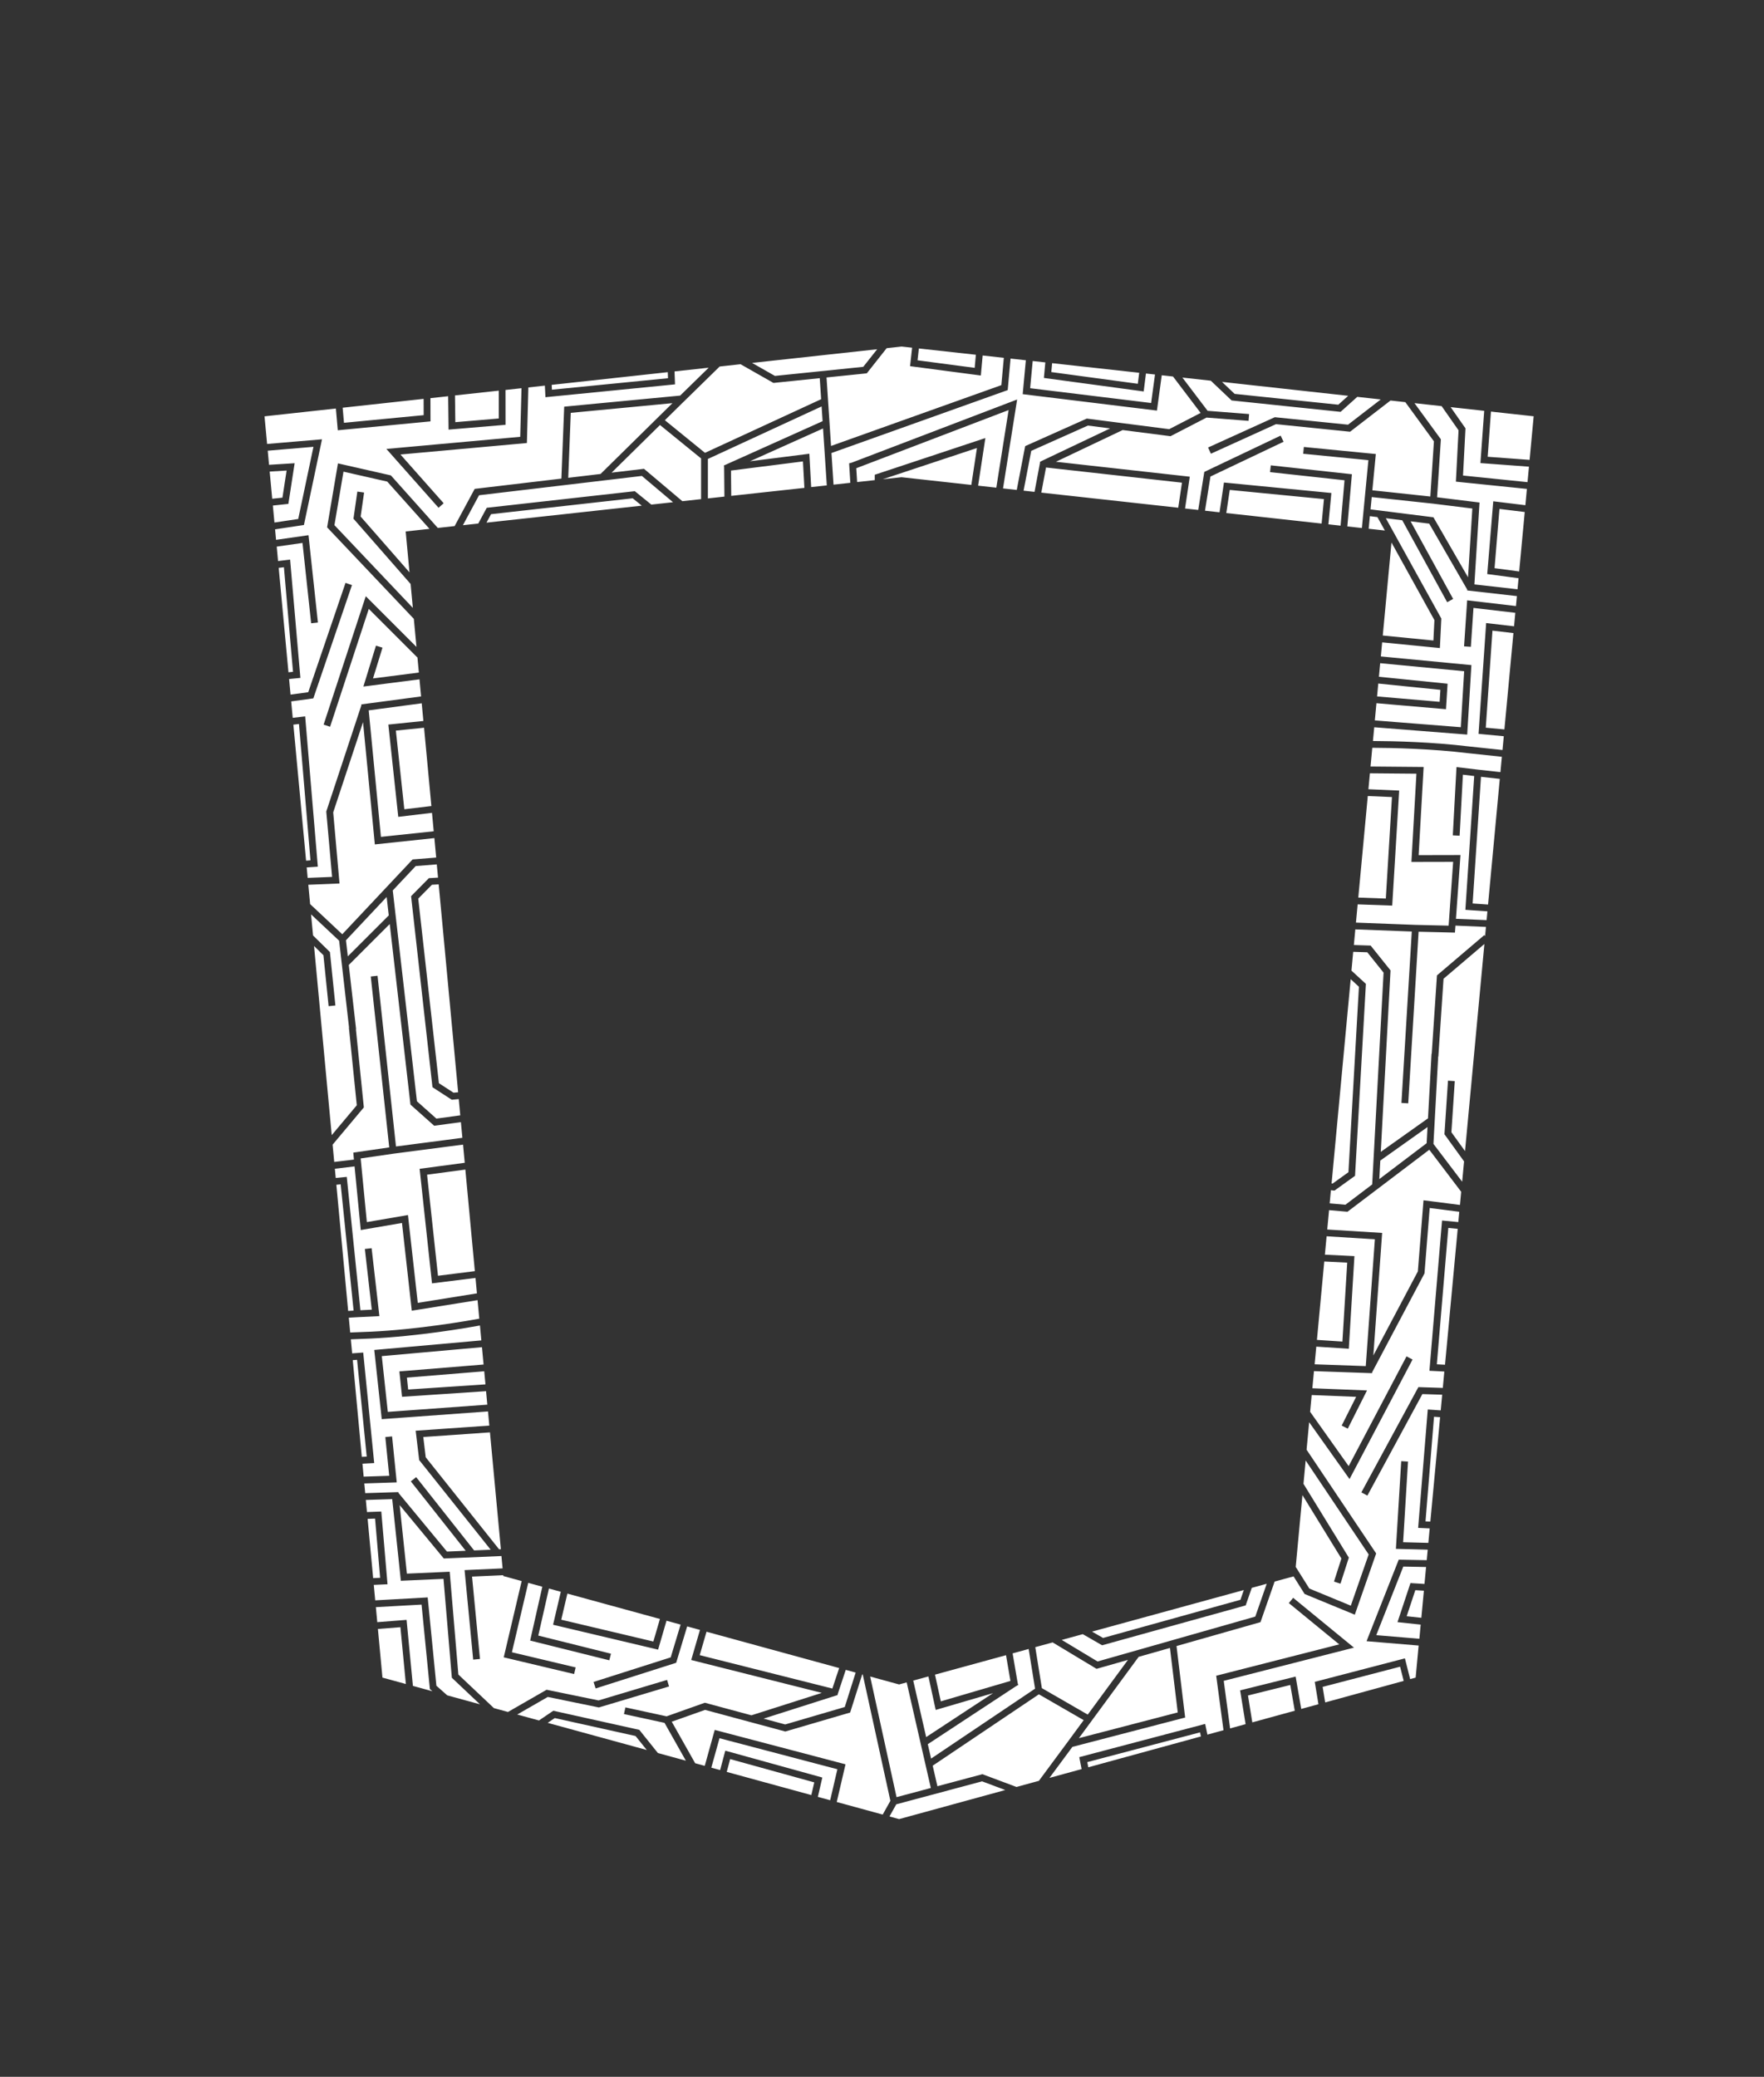 <?xml version="1.0" encoding="UTF-8"?>
<svg id="Layer_1" data-name="Layer 1" xmlns="http://www.w3.org/2000/svg" viewBox="0 0 776.63 914.16">
  <rect x="0" y="0" width="776.63" height="914.16" fill="#333333" stroke="none"/>
  <defs>
    <style>
      .cls-1 {
        stroke-width: 0px;
        fill: #FFF;
      }
    </style>
  </defs>
  <path class="cls-1" d="M488.75,188.58l-29.94,14.23-.99.53.06.32-2.41,12.85-4.82-.53,3.37-17.52,24.95-11.14,9.79,1.26ZM612.83,350.85l-10.64-.46-4.18,44.7,12.12.43,2.7-44.67ZM427.64,213.45l2.47-16.24-41.47,13.75,8.27-.9,30.72,3.39ZM546.12,704.2l1.49-4.3-66.82,18.3,4.85,2.79,60.47-16.79ZM582.89,219.69l-41.47-4.04-1.52,10.18,41.96,4.63,1.03-10.77ZM520.38,212.46l-59.85-6.68-2.08,11.06,60.29,6.65,1.64-11.03ZM437.24,745.27l-25.28,7.41-3.21-14.75-6.68,1.83,5.69,24.87,29.47-19.36ZM311.66,202.04v17.35l7.28-.8-.13-13.18-.13-.49,1.17-.53,42.31-19-.43-6.49-50.07,23.12ZM366.46,743.25l3-9.01-58.4-15.99-3,10.31,58.4,14.7ZM414.21,748.9l30.65-8.99-1.94-11.33-31.27,8.56,2.56,11.76ZM385.11,208.98l48.71-16.16-3.19,20.96,8.01.88,5.42-34.16-67.07,25.6.38,6.09,7.75-.85v-2.37ZM345.71,759.06l26.21-7.67,4.8-15.16-4.36-1.19-3.59,10.81v.29s-1.08.33-1.08.33l-31.51,10.03,9.53,2.57ZM604.13,521.38l5.01-93.25-7.17-8.96-6.2-.2-.77,8.27,6.36,5.85-4.78,84.48-9.06,6.51-1.57-.17-.54,5.78,6.93.61,11.77-8.92ZM661.5,330.13l.57-6.06-11.12-1.04,3.35-48.78,12.29,1.43.55-5.93-18.42-2.16-1.15,17.13-2.99-.2,1.36-20.27,21.49,2.52.41-4.38-21.88-2.48.02-.37-16.74-29.04-8.2-1.03,18.73,34.17-2.63,1.44-19.77-36.07-7.24-.91,24.44,44.17-.64,12.99-25.41-2.51-.58,6.2,39.87,3.81-1.85,30.59-40.93-3.23-.57,6.05c9.42.04,26.08.43,42.28,2.4l14.76,1.57ZM644.63,295.46l-36.98-3.54-.56,5.97,30.23,3.07-.7,11.22-30.62-2.65-.71,7.58,37.84,2.99,1.49-24.64ZM634.15,303.66l-27.34-2.78-.53,5.67,27.54,2.38.33-5.27ZM657.08,277.59l-2.94,42.72,8.2.77,3.97-42.41-9.23-1.08ZM653.45,180.84l-14.78-1.63,6.53,9.33-1.08,20.78,28.39,2.91.64-6.81-21.37-1.58,1.66-22.99ZM660.16,224.02l-2.16,26.08,10.84,1.44,2.45-26.16-11.13-1.36ZM606.44,227.62l-3.33-.42-.53,5.54,7.13.79-3.27-5.9ZM362.37,188.6l-32.17,14.44,26.13-3.31.8,14.68,6.88-.75-1.65-25.06ZM640.55,410.51l-15.99-.38-4.56,75.53-2.99-.18,4.55-75.44-24.86-.95-.64,6.89,7.39.24,8.75,10.93-.03.57-4.26,79.31,20.79-14.76,1.55-28.41h.09s2.3-34.51,2.3-34.51l20.85-17.74.35.42.38-4.02-13.43-.58-.23,3.09ZM603.39,224.21l27.7,3.49,15.23,26.42,1.9-30.28-17.28-2.14-27.02-2.9-.52,5.42ZM586.71,520.98l6.96-5,4.62-81.63-3.63-3.35-8.41,89.93.47.05ZM631.08,281.95l.44-8.99-18.9-34.16-3.83,40.94,22.29,2.2ZM308.66,201.79l-18.09-14.71-21.3,20.97,14.26-1.69,16.89,14.25,8.24-.9v-17.93ZM189.26,743.49l-3.66-37.18-20.12,1.12.62,6.61,12.9-1.01,2.79,29.07,8.58,2.35-1.1-.97ZM198.93,738.5l-3.67-43.52-18.78.84-3.8-35.94-11.62.37.5,5.32,6.31-.23,2.74,32.02-6.05.28.64,6.8,23.1-1.29,3.83,38.87,4.77,4.23,14.41,3.95-12.39-11.7ZM171.36,649.62l-1.72-17.05,2.98-.3,2.05,20.24-14.28.47.4,4.27,14.59-.46.04.34,21.36,25.84,8.26-.35-24.17-30.56,2.35-1.86,25.52,32.26,7.29-.31-31.48-39.47-1.54-12.91,32.42-2.26-.58-6.23-46.78,3.4-3.29-30.46,47.14-4.21-.61-6.56c-5.78,1.06-27.13,4.76-48.17,5.75l-8.68.34.58,6.18,4.87-.36,4.84,48.65-5.17.27.53,5.71,11.25-.37ZM161.85,668.56l2.44,26.1,3.07-.14-2.23-26.07-3.29.12ZM136.54,397.96l14.15,13.28,30.96-32.93,10.39-.83-.8-8.57-26.21,2.78-5.2-53.83-13.13,39.74,2.78,31.29-13.74.56.8,8.53ZM155.31,598.7l3.98,42.58,2.16-.11-4.24-42.61-1.9.14ZM365.5,792.42l3.17-13.64-51.9-13.65-3.6,12.96,3.88,1.06,2.27-8.54,42.72,11.82-1.96,8.51,5.41,1.48ZM319.95,779.95l37.25,10.2,1.29-5.59-37.03-10.25-1.5,5.64ZM367,213.33l7.37-.81-.53-8.57,1.12-.29,72.85-27.81-6.21,39.14,6.04.67,3.71-19.29,27.14-12.12,36.27,4.66,13.84-7.15-12.16-16.03-4.96-.55-2.12,15.55-59.1-7.23,1.39-14.92-6.73-.74-1.26,13.87-77.59,27.7.91,13.92ZM392.01,792.7l-12.17-55.62-.23-.06-5.32,16.8-28.55,8.35-35.31-9.52-14.68,5.21,10.31,18.28,4.22,1.15,4.39-15.82,57.58,15.14-3.86,16.59,20.23,5.54,3.39-6.06ZM292.6,758.37l-17.89-3.88.64-2.93,18.13,3.93,16.84-5.98,20.51,5.53,30.99-9.87-57.5-14.47,3.85-13.25-5.63-1.54-4.84,16.01-35.46,11.3-.91-2.86,33.96-10.82,4.36-14.43-6.21-1.7-3.7,12.72-46.24-10.95,3.4-14.51-5.22-1.43-4.69,20.7,32,7.98-.73,2.91-34.85-8.69,5.36-23.7-6.2-1.7-7.19,30.55,28.07,6.67-.69,2.92-30.98-7.36,7.9-33.57-8.08-2.21-.04-.38-13.73.62,3.49,36.26-2.99.29-3.79-39.4,16.74-.76-.51-5.44-25.38,1.08-19.43-23.5,3.19,30.17,18.84-.84,3.81,45.25,15.65,14.78,6.2,1.7,17.01-9.78,22.87,4.7,30.17-9.03.86,2.88-30.89,9.24-22.5-4.62-13.44,7.73,9.57,2.62,6.31-4.28,37.86,8.41,8.19,10.21,12.31,3.37-9.4-16.66ZM244.25,756.25l-3.12,2.11,43.62,11.95-4.94-6.16-35.57-7.9ZM635.54,430.82l-2.28,34.22h-.07s-2.09,38.48-2.09,38.48l12.64,16.65.84-8.95-8.64-11.95,1.56-23.58,2.99.2-1.49,22.5,6,8.29,8.53-91.16-17.97,15.29ZM607.26,519.01l20.84-15.79.39-7.12-20.79,14.76-.44,8.15ZM593.14,555.78l-10.11-.5-3.23,34.51,11.22.74,2.11-34.75ZM501.55,164.09l-38.33-4.23-.36,3.92,38.08,5.15.61-4.85ZM634.37,193.37l-1.67,25.52,18.68,2.31-2.26,36.04,18.99,2.15.46-4.87-13.79-1.83,2.65-32.03,14.14,1.72.67-7.17-31.26-3.2,1.17-22.6-7.45-10.64-11.95-1.32,11.62,15.92ZM448.11,741.11l.23.52-1.16.69-38.7,25.43,1.45,6.34,45.77-30.77-2.81-17.48-7.07,1.94,2.28,13.34ZM482.79,734.59l-19.34-11.64-7.65,2.09,2.9,18.04,20.2,11.65,17.7-24.08-13.81,3.93ZM454.66,158.92l-1.12,11.96,53.26,6.51,1.71-12.54-3.99-.44-.99,7.9-43.93-5.95.62-6.84-5.58-.61ZM353.52,203.11l-31.69,4.02.11,11.14,32.21-3.52-.64-11.63ZM531.68,180.83l18.25,1.43-.23,2.99-18.49-1.44-15.88,8.2-.46-.06-20.6-2.65-29.38,13.96,58.93,6.57-2.08,14,5.8.64,2.67-16.74,33.61-15.98,1.29,2.71-32.19,15.3-2.4,15.04,6.4.71,1.95-13.11,47.29,4.61-1.31,13.79,5.36.59,1.74-19.98-32.79-3.59.33-2.98,35.71,3.91-2.01,22.97,6.4.71,2.87-29.87-28.71-2.82.29-2.99,31.69,3.11-1.53,15.96,25.52,2.74,1.59-24.28-12.59-17.26-6.52-.72-17.81,13.74-32.62-3.33-28.65,13.01-1.24-2.73,29.38-13.34,32.24,3.29,14.4-11.11-10.33-1.14-7.35,6.6-.66-.07-47.31-4.94-9.17-8.7-12.51-1.38,11.11,14.64ZM589.2,178.15l4.37-3.92-55.56-6.13,5.56,5.28,45.63,4.76ZM603.12,340.4l-.65,7,13.54.59-3.06,50.63-15.22-.54-.75,8.03,26.2,1h0s14.59.34,14.59.34l.13-1.66,1.87-26.42-18.37.04,2.2-38.84-20.48-.18ZM601.65,722.41l14.16-35.88,12.33.23.43-4.63-14-.36,2.34-38.6,2.99.18-2.15,35.5,11.1.29.6-6.37-5.09-.23,4.24-52.12,5.71.4.64-6.9-8.72-.28-24.22,44.7-2.64-1.43,25.1-46.33,10.75.35.67-7.21-6.56-.34,5.56-66.14,7.16.69.42-4.54-13.02-1.66-2.29,28.79-23.06,43.54-.03.38-25.57-.9-.71,7.54,24.06.96-8.47,16.82-2.68-1.35,6.37-12.66-19.57-.78-.69,7.38,16.97,23.9,25.47-48.31,2.65,1.4-27.74,52.62-17.78-25.04-1.13,12.11,30.63,45.66-9.4,26.96-22.09-9.11-4.87-7.75-8.34,2.28-6.22,17.86-36.97,10.52,3.8,31.47-49.64,12.91-10.11,13.66,14.17-3.88-1.04-5.26,55.43-14.62.99,4.71,7.08-1.94-3.21-23.98,54.16-13.81-22.18-18.17,1.9-2.32,26.77,21.93-57.33,14.62,2.8,20.93,6.82-1.87-2.41-14.87,24.44-6.07,2.47,14.24,7.57-2.07-1.61-9.85,39.69-10.34,2.3,9.13,2.42-.66,1.32-14.11-22.98-1.92ZM429.65,156.16l-25.1-2.77-.58,5.21,25.15,3.32.52-5.76ZM654.99,201.06l18.44,1.37,1.79-19.19-18.8-2.07-1.44,19.89ZM381.63,164.33l-17.73,1.82,1.98,30.15,74.98-26.77,1.09-12.02-9.32-1.03-.8,8.81-31.16-4.11.9-8.13-4.63-.51-6.57.72-8.74,11.05ZM646.39,331.54c-16.24-1.97-32.94-2.35-42.22-2.38l-.77,8.24,23.38.21-2.2,38.8,18.42-.04-1.99,28.07,13.49.58.36-3.87-9.7-.67,3.88-58.89-4.97-.59-1.45,26.86-3-.16,1.63-30.05,9.56,1.14h0s9.78,1.08,9.78,1.08l.63-6.75-14.82-1.58ZM386.18,153.73l-55.06,6.02,10.05,5.72,38.89-4,6.12-7.74ZM242.99,171.54l51.11-5.06-.1-2.66-51.11,5.59.1,2.13ZM576.44,699.24l18.27,7.54,7.87-22.55-27.74-41.36-.96,10.28,19.97,32.48-3.68,11.47-2.86-.92,3.26-10.16-17.15-27.91-2.96,31.6,5.99,9.52ZM605.31,545.51l-21.25-1.33-.76,8.1,13.01.64-2.48,40.78-14.31-.94-.73,7.77,22.51.8,4.01-55.82ZM648.35,397.69l6.79.47,5.17-55.31-8.28-.92-3.68,55.76ZM151.44,186.11l35.09-3.37-.02-7.17-35.65,3.9.58,6.63ZM626.72,528.34l16.05,2.05.54-5.8-14.04-18.5-36.03,27.3-8.1-.71-.8,8.52,24.17,1.51-3.87,53.94,19.59-36.99,2.49-31.31ZM632.6,600.53l3.59.19,5.59-59.81-4.14-.4-5.05,60.03ZM617.83,689.57l-11.91,30.19,18.98,1.59.58-6.23-10.21-1.09,5.71-17.19,6.17.38.7-7.46-10.03-.19ZM627.6,669.68l2.13.1,4.3-45.97-2.68-.19-3.75,46.06ZM616.42,733.64l-34.11,8.89,1.12,6.84,34.57-9.47-1.58-6.26ZM528.35,762.54l-49.66,13.1.45,2.28,49.58-13.58-.38-1.8ZM568.07,741.69l-18.63,4.63,1.91,11.83,18.69-5.12-1.97-11.34ZM557.69,697.14l-6.57,1.8-2.69,7.73-63.2,17.55-8.52-4.9-9.26,2.54,15.77,9.49,69.44-19.76,5.03-14.44ZM141.77,193.35l-7.96,37.74-12.7,1.91.43,4.62,14.28-2.04,4.15,38.45-2.98.32-3.81-35.36-11.35,1.62.59,6.35,5.3-.65,4.53,52.09-4.97.49.64,6.86,7.79-1.06,16.41-48.12,2.84.97-17.01,49.87-9.75,1.33.68,7.23,5.48-.64,5.57,66.14-4.9.35.43,4.61,10.75-.44-2.56-28.77,15.46-46.79-.04-.37,26.32-3.51-.7-7.53-24.7,3.18,5.54-18,2.87.88-4.17,13.55,20.18-2.59-.63-6.77-.08.08-21.33-21.33-17.04,51.88-2.85-.94,18.56-56.52,22.32,22.32-1.16-12.36-38.18-40.28,4.77-28.15,23.3,5.29,20.66,23.12,7.41-.81,8.83-16.38,38.17-4.52,1.24-31.67,51.05-4.87,12.56-12.28-15.03,1.64.21,5.7-57.05,5.65-.25-5.1-7.27.8-.64,24.47-55.67,5.05,19.02,21.46-2.25,1.99-22.96-25.9,58.92-5.34.56-21.39-7.04.77.02,15.34-25.09,2.12-.18-14.7-7.8.85.03,10.22-40.82,3.92-.84-9.58-31.42,3.44,1.14,12.16,24.17-2.05ZM619.31,711.43l6.46.69,1.12-11.93-3.77-.23-3.81,11.47ZM138,196.68l-20.13,1.71.58,6.21,11.27-.7-2.76,17.9-6.83.73.7,7.48,10.47-1.57,6.7-31.76ZM126.19,207.12l-7.46.46,1.12,11.96,4.5-.48,1.84-11.94ZM125,249.68l-2.3.28,4.3,45.96,2-.2-4-46.04ZM176.29,716.26l-9.91.77,2,21.41,10.31,2.82-2.4-25ZM432.36,784.11l-37.76,10.11-2.99,5.35,4.23,1.16h.01s46.74-12.8,46.74-12.8l-10.23-3.83ZM200.46,185.83l19.13-1.62v-12.26s-19.28,2.11-19.28,2.11l.15,11.77ZM184.14,395.54l9.09,81.26,6.44,4.18,2.03-.18-8.56-91.52-2.98.17-6.02,6.09ZM172.92,391.97l10.64,92.78,8.56,7.63,10.52-1.43-.67-7.15-3.07.28-8.5-5.52-9.41-84.09,7.84-7.93,4.02-.23-.55-5.83-9.28.74-10.12,10.76ZM192.84,561.56l16.22-2.03-4.18-44.71-16.85,2.25,4.8,44.49ZM142.39,420.46l-4.13-4.06,7.79,83.26,11.03-13.15-3.47-34.12h.07s-4.37-38.31-4.37-38.31l-12.36-11.6.87,9.29,7.44,7.31,2.4,23.51-2.98.3-2.29-22.43ZM153.13,420.96l18.03-18.02-.93-8.11-17.91,19.05.81,7.08ZM161.51,537.94l18.1-3.11,4.32,38.66,26.05-4.18-.63-6.79-19.16,2.39-5.44-50.43,19.86-2.65-.75-8-30.62,3.99h0l-14.45,2.1.16,1.69h0l2.56,26.32ZM155.54,507.36l15.83-2.3-8.13-75.23,2.98-.32,8.12,75.14,29.23-3.81-.65-6.91-11.76,1.6-10.45-9.31-9.12-79.48-18.03,18.02,3.22,28.27h-.09s3.5,34.42,3.5,34.42l-13.75,16.4.71,7.61,8.67-1.04-.28-3.07ZM215.7,630.5l-29.34,2.04,1.07,8.93,32.31,40.51.78-.03-4.81-51.45ZM250.18,210.32l14.23-1.69,31.65-31.17-44.77,4.27-1.11,28.58ZM301.16,176.66l-8.44,8.31,17.66,14.36,51.14-23.61-.61-9.26-20.38,2.1-14.49-8.24-9.2,1.01-15.68,15.34ZM203.79,231.19l6.78-.74,3.73-6.93.78-.09,64.4-7.22,7.28,5.9,9.55-1.04-13.71-11.57-71.69,8.5-7.11,13.19ZM278.56,219.34l-62.37,6.99-2.01,3.73,68.37-7.48-3.99-3.24ZM170.73,621.48l43.82-3.18-.55-5.93-36.99,2.47-1.18-11.18,37.07-3.03-.71-7.63-44.1,3.94,2.65,24.55ZM149.99,521.31l-1.9.19,5.19,55.54,2.4-.14-5.69-55.59ZM131.63,318.68l-2.47.29,5.6,59.88,1.93-.14-5.06-60.03ZM163,586.2c21.18-1,42.71-4.78,48.01-5.75l-.76-8.15-28.96,4.64-4.31-38.62-18.15,3.12-2.73-28.02-8.67,1.04.38,4.05,4.86-.48,6.01,58.71,5-.25-3.05-26.72,2.98-.34,3.42,29.9-9.6.47-3.86.22.61,6.52,8.83-.35ZM447.53,786.58l9.86-2.7,12.69-17.15h0l7.03-9.56-19.72-11.37-46.75,31.42,2.07,9.04,19.79-5.3,15.03,5.62ZM399.18,740.55l-3.34.91-12.74-3.49,11.62,53.1,15.09-4.04-10.63-46.49ZM178.01,356.22l11.91-1.42-3.22-34.47-12.41,1.27,3.72,34.61ZM515.09,725.39l-13.78,3.92-26.31,35.79,43.52-11.32-3.43-28.39ZM290.54,712.63l-40.74-11.16-2.7,11.49,40.55,9.6,2.89-9.93ZM179.7,611.64l34.03-2.27-.54-5.76-34.04,2.78.55,5.25ZM167.72,368.37l23.23-2.46-.76-8.12-14.85,1.77-4.37-40.62,15.43-1.58-.73-7.79-23.34,3.11,5.38,55.71ZM170.5,211.99l-19.27-4.38-3.99,23.55,34.52,36.41-.98-10.52-25.16-28.74,1.71-11.93,2.97.43-1.52,10.56,21.51,24.58-1.68-18.01,10.48-1.15-18.6-20.81Z"/>
</svg>